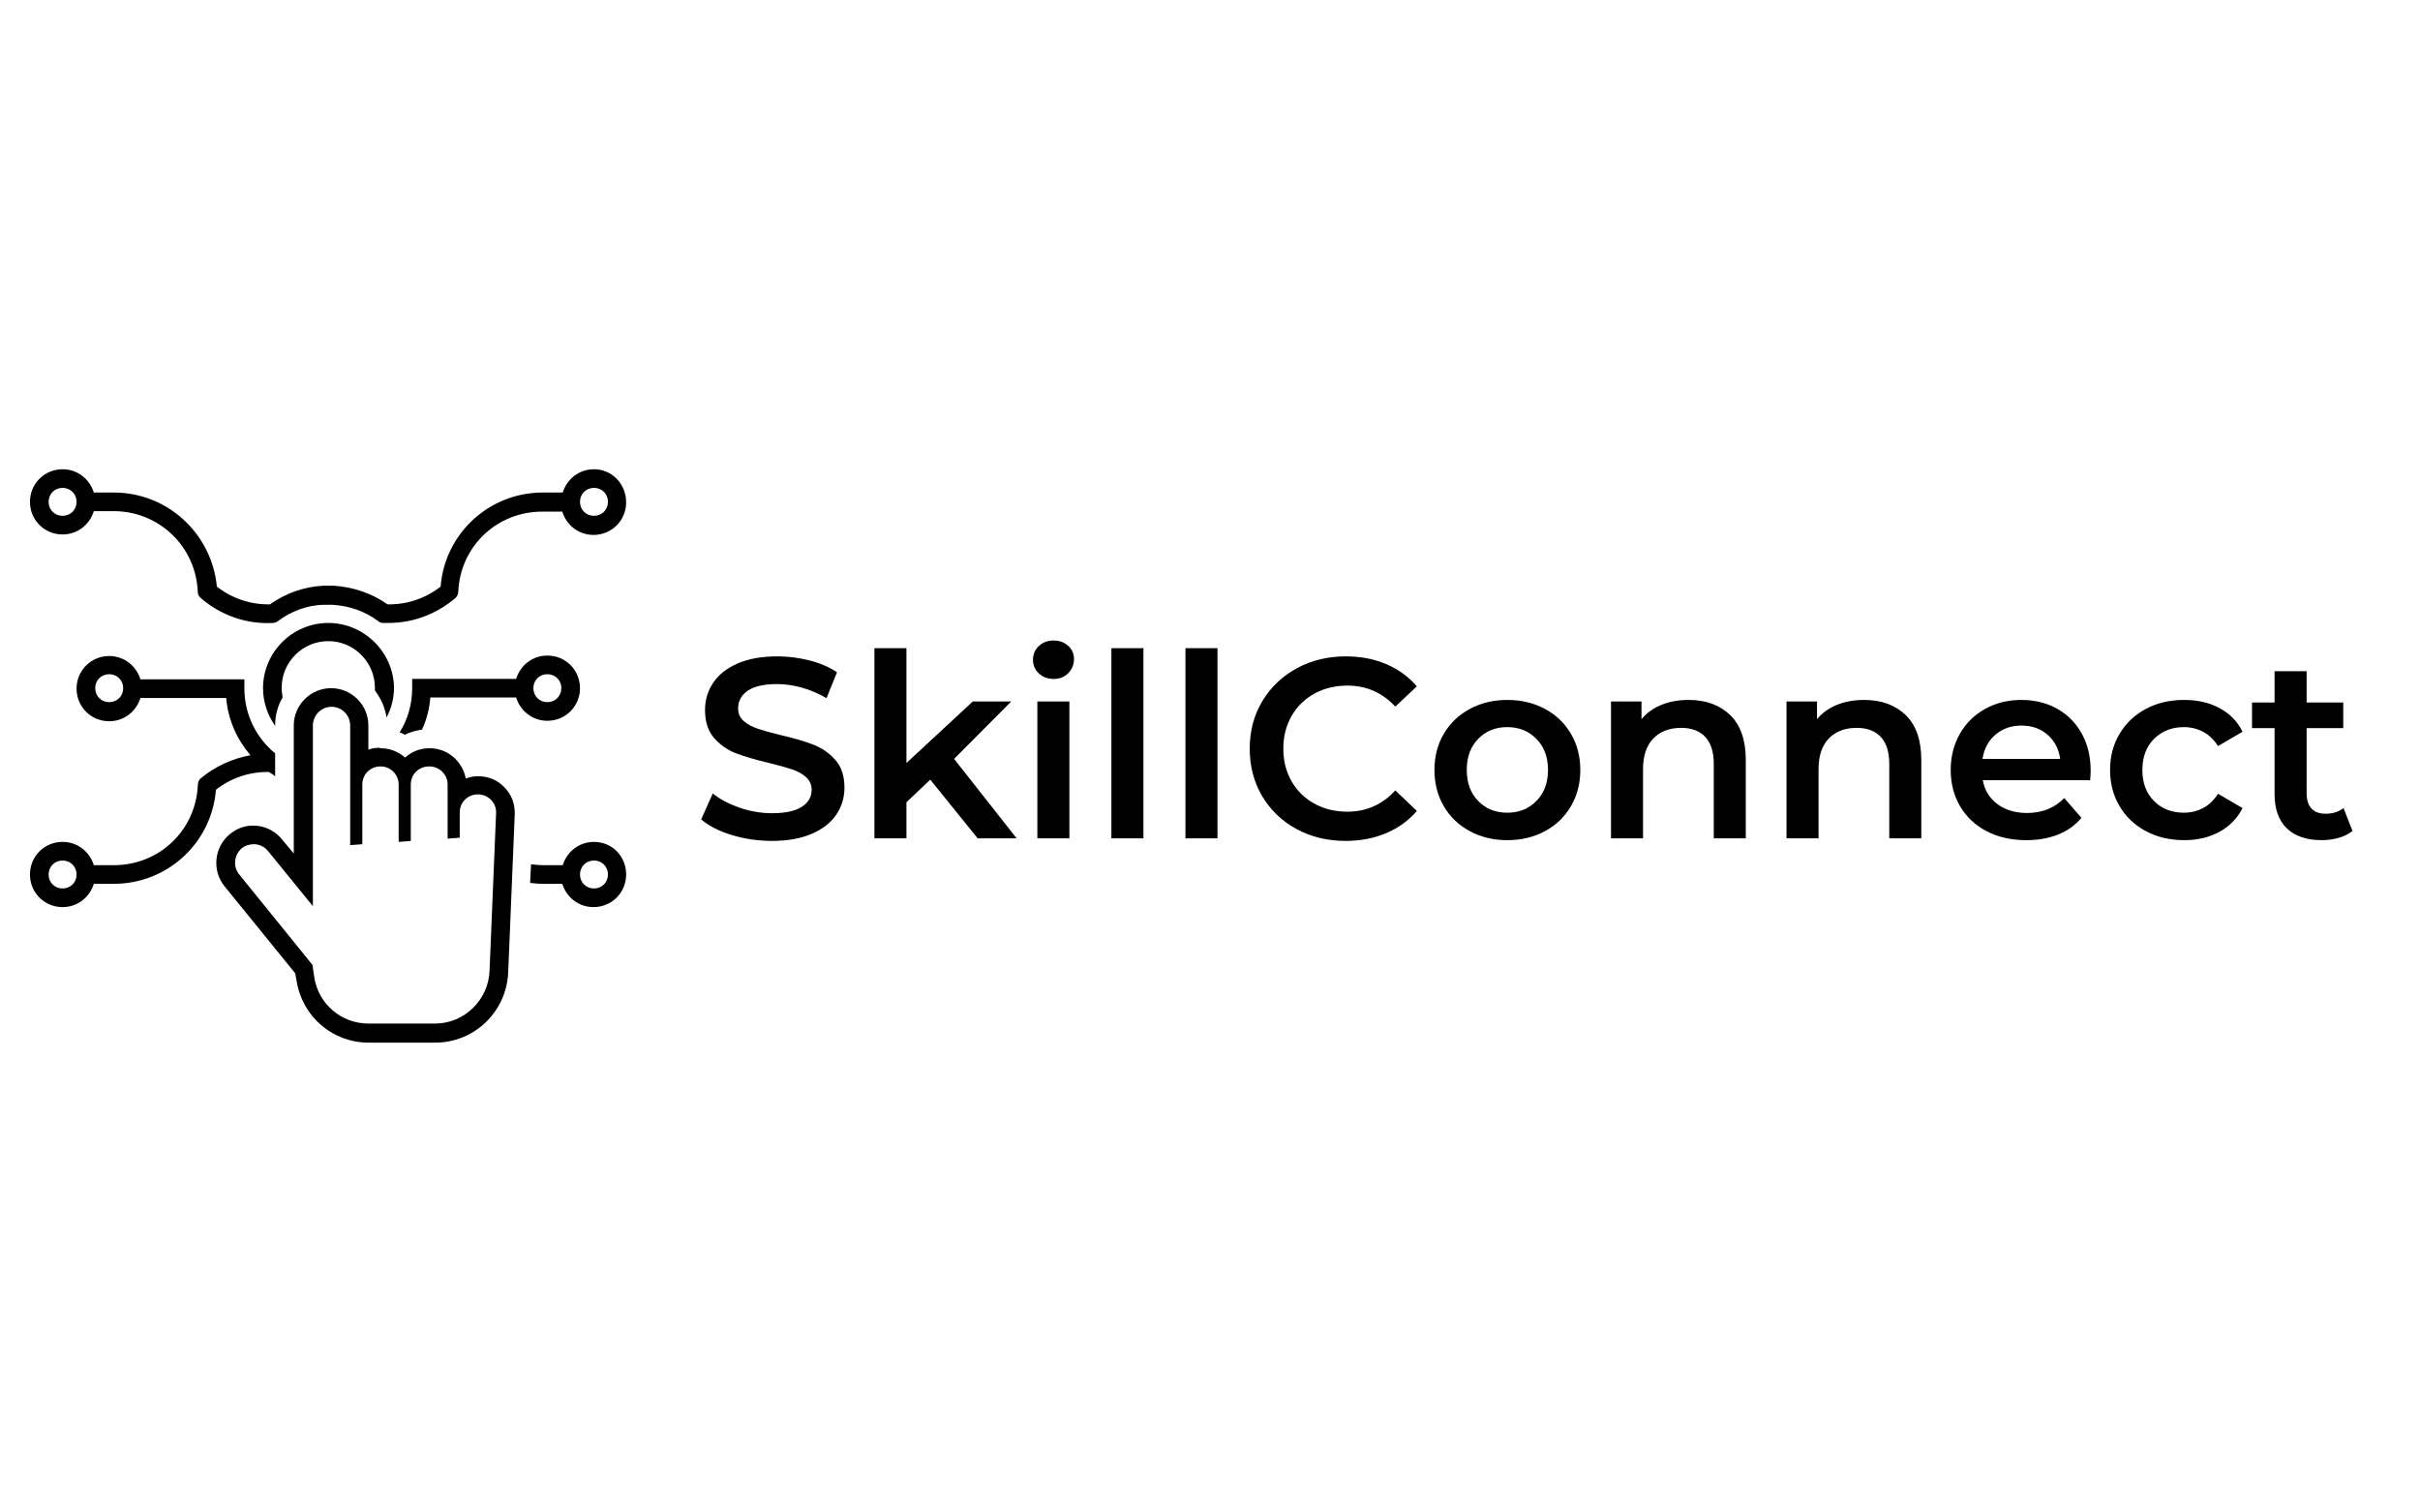 <svg xmlns="http://www.w3.org/2000/svg" xmlns:xlink="http://www.w3.org/1999/xlink" width="1280" zoomAndPan="magnify" viewBox="0 0 960 600" height="800" preserveAspectRatio="xMidYMid meet" version="1.0"><defs><g/><clipPath id="25e1414cfb"><path d="M 11.582 186.148 L 248.688 186.148 L 248.688 248 L 11.582 248 Z M 11.582 186.148 " clip-rule="nonzero"/></clipPath><clipPath id="6eec8dc928"><path d="M 210 333 L 248.688 333 L 248.688 360 L 210 360 Z M 210 333 " clip-rule="nonzero"/></clipPath><clipPath id="09dbba95a9"><path d="M 85 272 L 205 272 L 205 413.617 L 85 413.617 Z M 85 272 " clip-rule="nonzero"/></clipPath><clipPath id="b607438589"><path d="M 11.582 260 L 110 260 L 110 360 L 11.582 360 Z M 11.582 260 " clip-rule="nonzero"/></clipPath></defs><g clip-path="url(#25e1414cfb)"><path fill="#000000" d="M 235.629 186.148 C 229.711 186.148 224.902 190.027 223.238 195.387 L 215.285 195.387 C 194.023 195.387 176.457 211.648 174.793 232.715 C 168.875 237.332 161.477 239.922 153.711 239.734 C 147.426 235.301 140.215 232.898 132.445 232.344 C 131.152 232.344 129.672 232.344 128.379 232.344 C 120.613 232.715 113.402 235.301 107.113 239.734 C 99.348 239.922 91.953 237.332 86.035 232.715 C 84 211.648 66.434 195.387 45.168 195.387 L 37.219 195.387 C 35.555 190.027 30.746 186.148 24.828 186.148 C 17.617 186.148 11.887 191.875 11.887 199.082 C 11.887 206.289 17.617 212.016 24.828 212.016 C 30.746 212.016 35.555 208.137 37.219 202.777 L 45.168 202.777 C 63.105 202.777 77.715 216.82 78.453 234.746 C 78.453 235.855 79.008 236.777 79.746 237.332 C 87.699 244.172 97.867 247.68 108.223 247.125 C 108.777 247.125 109.332 246.941 109.703 246.758 C 109.887 246.574 110.074 246.574 110.258 246.387 C 115.434 242.508 121.723 240.105 128.195 239.922 C 128.195 239.922 128.379 239.922 128.379 239.922 C 129.488 239.922 130.598 239.922 131.707 239.922 C 131.707 239.922 131.707 239.922 131.891 239.922 C 138.551 240.289 144.836 242.508 150.012 246.387 C 150.383 246.758 150.938 246.941 151.492 247.125 C 151.676 247.125 151.863 247.125 152.047 247.125 C 152.785 247.125 153.527 247.125 154.082 247.125 C 163.883 247.125 173.129 243.617 180.523 237.332 C 181.449 236.594 181.816 235.484 181.816 234.375 C 182.742 216.637 197.164 202.961 215.102 202.961 L 223.055 202.961 C 224.719 208.32 229.523 212.203 235.441 212.203 C 242.652 212.203 248.387 206.473 248.387 199.266 C 248.387 192.059 242.84 186.148 235.629 186.148 Z M 24.828 204.625 C 21.684 204.625 19.281 202.223 19.281 199.082 C 19.281 195.941 21.684 193.539 24.828 193.539 C 27.973 193.539 30.375 195.941 30.375 199.082 C 30.375 202.223 27.973 204.625 24.828 204.625 Z M 235.629 204.625 C 232.484 204.625 230.078 202.223 230.078 199.082 C 230.078 195.941 232.484 193.539 235.629 193.539 C 238.77 193.539 241.176 195.941 241.176 199.082 C 241.176 202.223 238.77 204.625 235.629 204.625 Z M 235.629 204.625 " fill-opacity="1" fill-rule="nonzero"/></g><path fill="#000000" d="M 167.395 289.441 C 169.242 285.562 170.355 281.129 170.723 276.691 L 204.746 276.691 C 206.41 282.051 211.219 285.934 217.137 285.934 C 224.348 285.934 230.078 280.203 230.078 272.996 C 230.078 265.789 224.348 260.062 217.137 260.062 C 211.219 260.062 206.41 263.941 204.746 269.301 L 163.512 269.301 L 163.512 272.996 C 163.512 279.465 161.664 285.562 158.52 290.551 C 159.258 290.734 160 291.105 160.555 291.477 C 162.773 290.367 164.992 289.812 167.395 289.441 Z M 217.137 267.453 C 220.281 267.453 222.684 269.855 222.684 272.996 C 222.684 276.137 220.281 278.539 217.137 278.539 C 213.992 278.539 211.59 276.137 211.59 272.996 C 211.59 269.855 213.992 267.453 217.137 267.453 Z M 217.137 267.453 " fill-opacity="1" fill-rule="nonzero"/><g clip-path="url(#6eec8dc928)"><path fill="#000000" d="M 235.629 333.977 C 229.711 333.977 224.902 337.855 223.238 343.215 L 215.285 343.215 C 213.809 343.215 212.145 343.031 210.664 342.848 L 210.293 350.238 C 211.957 350.422 213.438 350.605 215.102 350.605 L 223.055 350.605 C 224.719 355.965 229.523 359.848 235.441 359.848 C 242.652 359.848 248.387 354.117 248.387 346.91 C 248.387 339.703 242.84 333.977 235.629 333.977 Z M 235.629 352.453 C 232.484 352.453 230.078 350.051 230.078 346.91 C 230.078 343.77 232.484 341.367 235.629 341.367 C 238.77 341.367 241.176 343.77 241.176 346.91 C 241.176 350.051 238.77 352.453 235.629 352.453 Z M 235.629 352.453 " fill-opacity="1" fill-rule="nonzero"/></g><g clip-path="url(#09dbba95a9)"><path fill="#000000" d="M 150.754 296.648 C 149.09 296.648 147.609 296.836 146.129 297.387 L 146.129 287.781 C 146.129 279.648 139.473 272.996 131.336 272.996 C 123.203 272.996 116.543 279.648 116.543 287.781 L 116.543 338.598 L 111.922 333.051 C 109.148 329.543 104.895 327.508 100.457 327.508 C 96.945 327.508 93.617 328.801 91.027 331.02 C 84.926 336.195 84 345.434 89.176 351.715 L 117.098 386.086 L 117.652 389.043 C 119.871 403.27 131.891 413.617 146.316 413.617 L 172.574 413.617 C 188.289 413.617 201.047 401.238 201.605 385.531 L 204.191 323.074 C 204.379 319.008 202.898 315.129 200.125 312.355 C 197.352 309.398 193.652 307.922 189.586 307.922 C 187.922 307.922 186.258 308.289 184.777 308.844 C 183.48 302.008 177.566 296.836 170.539 296.836 L 170.355 296.836 C 166.656 296.836 163.328 298.129 160.738 300.531 C 158.148 298.312 154.82 296.836 151.121 296.836 L 150.754 296.836 Z M 158.148 311.246 L 158.148 333.977 L 162.957 333.605 L 162.957 311.246 C 162.957 307.184 166.102 304.039 170.168 304.039 L 170.355 304.039 C 174.238 304.039 177.566 307.184 177.566 311.246 L 177.566 332.684 L 182.371 332.312 L 182.371 322.336 C 182.371 318.27 185.516 315.129 189.586 315.129 C 193.652 315.129 196.98 318.453 196.797 322.52 L 194.207 384.977 C 193.836 396.617 184.223 406.043 172.574 406.043 L 146.129 406.043 C 135.406 406.043 126.344 398.281 124.68 387.75 L 123.941 382.758 L 94.91 346.91 C 92.32 343.77 92.875 339.148 95.836 336.562 C 97.129 335.453 98.977 334.898 100.641 334.898 C 102.859 334.898 104.895 335.824 106.375 337.672 L 124.125 359.477 L 124.125 287.781 C 124.125 283.715 127.453 280.387 131.523 280.387 C 135.59 280.387 138.918 283.715 138.918 287.781 L 138.918 335.27 L 143.727 334.898 L 143.727 311.246 C 143.727 307.184 146.871 304.039 150.938 304.039 L 151.121 304.039 C 154.82 304.039 158.148 307.184 158.148 311.246 Z M 158.148 311.246 " fill-opacity="1" fill-rule="nonzero"/></g><path fill="#000000" d="M 130.227 247.125 C 115.988 247.125 104.34 258.77 104.34 272.996 C 104.34 278.539 106.188 283.715 109.148 287.965 L 109.148 287.594 C 109.148 283.531 110.258 279.832 112.105 276.691 C 111.922 275.398 111.738 274.289 111.738 272.812 C 111.738 262.648 120.059 254.332 130.227 254.332 C 140.398 254.332 148.719 262.648 148.719 272.812 C 148.719 273.18 148.719 273.551 148.719 273.922 C 151.121 277.062 152.785 280.758 153.34 284.637 C 155.191 281.129 156.301 277.062 156.301 272.812 C 156.117 258.77 144.465 247.125 130.227 247.125 Z M 130.227 247.125 " fill-opacity="1" fill-rule="nonzero"/><g clip-path="url(#b607438589)"><path fill="#000000" d="M 78.453 311.801 C 77.527 329.543 63.105 343.215 45.168 343.215 L 37.219 343.215 C 35.555 337.855 30.746 333.977 24.828 333.977 C 17.617 333.977 11.887 339.703 11.887 346.91 C 11.887 354.117 17.617 359.848 24.828 359.848 C 30.746 359.848 35.555 355.965 37.219 350.605 L 45.168 350.605 C 66.434 350.605 84 334.348 85.664 313.281 C 91.582 308.66 98.977 306.074 106.746 306.258 C 107.301 306.629 107.855 306.996 108.41 307.367 C 108.41 307.367 108.594 307.367 108.594 307.551 C 108.777 307.738 108.965 307.738 109.148 307.922 L 109.148 298.867 C 101.75 292.77 96.945 283.531 96.945 273.18 L 96.945 269.484 L 55.707 269.484 C 54.043 264.125 49.238 260.246 43.32 260.246 C 36.109 260.246 30.375 265.977 30.375 273.18 C 30.375 280.387 36.109 286.117 43.32 286.117 C 49.238 286.117 54.043 282.234 55.707 276.879 L 89.73 276.879 C 90.473 285.562 93.984 293.324 99.348 299.605 C 92.137 300.898 85.293 304.039 79.562 308.844 C 78.824 309.398 78.453 310.508 78.453 311.801 Z M 24.828 352.453 C 21.684 352.453 19.281 350.051 19.281 346.91 C 19.281 343.77 21.684 341.367 24.828 341.367 C 27.973 341.367 30.375 343.77 30.375 346.91 C 30.375 350.051 27.973 352.453 24.828 352.453 Z M 43.32 278.539 C 40.176 278.539 37.773 276.137 37.773 272.996 C 37.773 269.855 40.176 267.453 43.32 267.453 C 46.465 267.453 48.867 269.855 48.867 272.996 C 48.867 276.137 46.465 278.539 43.32 278.539 Z M 43.32 278.539 " fill-opacity="1" fill-rule="nonzero"/></g><g fill="#000000" fill-opacity="1"><g transform="translate(274.601, 332.57)"><g><path d="M 31.625 1.016 C 26.133 1.016 20.828 0.238 15.703 -1.312 C 10.586 -2.875 6.539 -4.945 3.562 -7.531 L 8.141 -17.797 C 11.047 -15.484 14.617 -13.598 18.859 -12.141 C 23.098 -10.691 27.352 -9.969 31.625 -9.969 C 36.906 -9.969 40.848 -10.812 43.453 -12.5 C 46.066 -14.195 47.375 -16.438 47.375 -19.219 C 47.375 -21.25 46.645 -22.926 45.188 -24.25 C 43.727 -25.57 41.879 -26.602 39.641 -27.344 C 37.41 -28.094 34.363 -28.941 30.5 -29.891 C 25.082 -31.18 20.691 -32.469 17.328 -33.75 C 13.973 -35.039 11.094 -37.055 8.688 -39.797 C 6.281 -42.547 5.078 -46.258 5.078 -50.938 C 5.078 -54.863 6.145 -58.438 8.281 -61.656 C 10.414 -64.883 13.633 -67.445 17.938 -69.344 C 22.25 -71.238 27.52 -72.188 33.75 -72.188 C 38.094 -72.188 42.363 -71.645 46.562 -70.562 C 50.77 -69.477 54.395 -67.922 57.438 -65.891 L 53.281 -55.609 C 50.156 -57.441 46.898 -58.832 43.516 -59.781 C 40.129 -60.727 36.844 -61.203 33.656 -61.203 C 28.438 -61.203 24.555 -60.32 22.016 -58.562 C 19.473 -56.801 18.203 -54.461 18.203 -51.547 C 18.203 -49.516 18.93 -47.852 20.391 -46.562 C 21.848 -45.281 23.691 -44.266 25.922 -43.516 C 28.16 -42.766 31.211 -41.914 35.078 -40.969 C 40.359 -39.75 44.691 -38.477 48.078 -37.156 C 51.473 -35.832 54.375 -33.816 56.781 -31.109 C 59.188 -28.398 60.391 -24.738 60.391 -20.125 C 60.391 -16.195 59.32 -12.641 57.188 -9.453 C 55.051 -6.266 51.812 -3.723 47.469 -1.828 C 43.133 0.066 37.852 1.016 31.625 1.016 Z M 31.625 1.016 "/></g></g></g><g fill="#000000" fill-opacity="1"><g transform="translate(338.531, 332.57)"><g><path d="M 30.5 -23.281 L 21.047 -14.328 L 21.047 0 L 8.344 0 L 8.344 -75.438 L 21.047 -75.438 L 21.047 -29.891 L 47.375 -54.297 L 62.625 -54.297 L 39.953 -31.516 L 64.766 0 L 49.312 0 Z M 30.5 -23.281 "/></g></g></g><g fill="#000000" fill-opacity="1"><g transform="translate(403.171, 332.57)"><g><path d="M 8.344 -54.297 L 21.047 -54.297 L 21.047 0 L 8.344 0 Z M 14.75 -63.234 C 12.445 -63.234 10.516 -63.961 8.953 -65.422 C 7.391 -66.879 6.609 -68.691 6.609 -70.859 C 6.609 -73.035 7.391 -74.848 8.953 -76.297 C 10.516 -77.754 12.445 -78.484 14.75 -78.484 C 17.051 -78.484 18.977 -77.789 20.531 -76.406 C 22.094 -75.02 22.875 -73.273 22.875 -71.172 C 22.875 -68.93 22.113 -67.047 20.594 -65.516 C 19.07 -63.992 17.125 -63.234 14.75 -63.234 Z M 14.75 -63.234 "/></g></g></g><g fill="#000000" fill-opacity="1"><g transform="translate(432.544, 332.57)"><g><path d="M 8.344 -75.438 L 21.047 -75.438 L 21.047 0 L 8.344 0 Z M 8.344 -75.438 "/></g></g></g><g fill="#000000" fill-opacity="1"><g transform="translate(461.917, 332.57)"><g><path d="M 8.344 -75.438 L 21.047 -75.438 L 21.047 0 L 8.344 0 Z M 8.344 -75.438 "/></g></g></g><g fill="#000000" fill-opacity="1"><g transform="translate(491.29, 332.57)"><g><path d="M 42.5 1.016 C 35.312 1.016 28.816 -0.555 23.016 -3.703 C 17.223 -6.859 12.68 -11.211 9.391 -16.766 C 6.109 -22.328 4.469 -28.598 4.469 -35.578 C 4.469 -42.566 6.129 -48.836 9.453 -54.391 C 12.773 -59.953 17.332 -64.305 23.125 -67.453 C 28.926 -70.609 35.414 -72.188 42.594 -72.188 C 48.426 -72.188 53.75 -71.172 58.562 -69.141 C 63.375 -67.109 67.441 -64.16 70.766 -60.297 L 62.219 -52.266 C 57.07 -57.816 50.734 -60.594 43.203 -60.594 C 38.328 -60.594 33.957 -59.523 30.094 -57.391 C 26.227 -55.254 23.211 -52.285 21.047 -48.484 C 18.879 -44.691 17.797 -40.391 17.797 -35.578 C 17.797 -30.766 18.879 -26.461 21.047 -22.672 C 23.211 -18.879 26.227 -15.914 30.094 -13.781 C 33.957 -11.645 38.328 -10.578 43.203 -10.578 C 50.734 -10.578 57.07 -13.391 62.219 -19.016 L 70.766 -10.875 C 67.441 -7.008 63.359 -4.062 58.516 -2.031 C 53.672 0 48.332 1.016 42.5 1.016 Z M 42.5 1.016 "/></g></g></g><g fill="#000000" fill-opacity="1"><g transform="translate(565.179, 332.57)"><g><path d="M 32.734 0.719 C 27.242 0.719 22.297 -0.469 17.891 -2.844 C 13.484 -5.219 10.039 -8.52 7.562 -12.75 C 5.094 -16.988 3.859 -21.785 3.859 -27.141 C 3.859 -32.492 5.094 -37.27 7.562 -41.469 C 10.039 -45.676 13.484 -48.969 17.891 -51.344 C 22.297 -53.719 27.242 -54.906 32.734 -54.906 C 38.297 -54.906 43.281 -53.719 47.688 -51.344 C 52.094 -48.969 55.531 -45.676 58 -41.469 C 60.477 -37.27 61.719 -32.492 61.719 -27.141 C 61.719 -21.785 60.477 -16.988 58 -12.75 C 55.531 -8.52 52.094 -5.219 47.688 -2.844 C 43.281 -0.469 38.297 0.719 32.734 0.719 Z M 32.734 -10.172 C 37.41 -10.172 41.273 -11.727 44.328 -14.844 C 47.379 -17.957 48.906 -22.055 48.906 -27.141 C 48.906 -32.223 47.379 -36.32 44.328 -39.438 C 41.273 -42.562 37.41 -44.125 32.734 -44.125 C 28.055 -44.125 24.207 -42.562 21.188 -39.438 C 18.176 -36.32 16.672 -32.223 16.672 -27.141 C 16.672 -22.055 18.176 -17.957 21.188 -14.844 C 24.207 -11.727 28.055 -10.172 32.734 -10.172 Z M 32.734 -10.172 "/></g></g></g><g fill="#000000" fill-opacity="1"><g transform="translate(630.734, 332.57)"><g><path d="M 39.141 -54.906 C 45.984 -54.906 51.473 -52.906 55.609 -48.906 C 59.742 -44.906 61.812 -38.973 61.812 -31.109 L 61.812 0 L 49.109 0 L 49.109 -29.484 C 49.109 -34.234 47.988 -37.812 45.75 -40.219 C 43.508 -42.625 40.32 -43.828 36.188 -43.828 C 31.52 -43.828 27.828 -42.414 25.109 -39.594 C 22.398 -36.781 21.047 -32.734 21.047 -27.453 L 21.047 0 L 8.344 0 L 8.344 -54.297 L 20.438 -54.297 L 20.438 -47.281 C 22.539 -49.789 25.18 -51.688 28.359 -52.969 C 31.547 -54.258 35.141 -54.906 39.141 -54.906 Z M 39.141 -54.906 "/></g></g></g><g fill="#000000" fill-opacity="1"><g transform="translate(700.355, 332.57)"><g><path d="M 39.141 -54.906 C 45.984 -54.906 51.473 -52.906 55.609 -48.906 C 59.742 -44.906 61.812 -38.973 61.812 -31.109 L 61.812 0 L 49.109 0 L 49.109 -29.484 C 49.109 -34.234 47.988 -37.812 45.75 -40.219 C 43.508 -42.625 40.32 -43.828 36.188 -43.828 C 31.52 -43.828 27.828 -42.414 25.109 -39.594 C 22.398 -36.781 21.047 -32.734 21.047 -27.453 L 21.047 0 L 8.344 0 L 8.344 -54.297 L 20.438 -54.297 L 20.438 -47.281 C 22.539 -49.789 25.18 -51.688 28.359 -52.969 C 31.547 -54.258 35.141 -54.906 39.141 -54.906 Z M 39.141 -54.906 "/></g></g></g><g fill="#000000" fill-opacity="1"><g transform="translate(769.976, 332.57)"><g><path d="M 59.375 -26.844 C 59.375 -25.957 59.305 -24.703 59.172 -23.078 L 16.578 -23.078 C 17.316 -19.078 19.258 -15.906 22.406 -13.562 C 25.562 -11.227 29.477 -10.062 34.156 -10.062 C 40.125 -10.062 45.039 -12.031 48.906 -15.969 L 55.719 -8.141 C 53.281 -5.223 50.195 -3.016 46.469 -1.516 C 42.738 -0.023 38.535 0.719 33.859 0.719 C 27.891 0.719 22.633 -0.469 18.094 -2.844 C 13.551 -5.219 10.039 -8.52 7.562 -12.75 C 5.094 -16.988 3.859 -21.785 3.859 -27.141 C 3.859 -32.43 5.062 -37.191 7.469 -41.422 C 9.875 -45.66 13.211 -48.969 17.484 -51.344 C 21.754 -53.719 26.566 -54.906 31.922 -54.906 C 37.211 -54.906 41.941 -53.734 46.109 -51.391 C 50.273 -49.055 53.523 -45.77 55.859 -41.531 C 58.203 -37.289 59.375 -32.395 59.375 -26.844 Z M 31.922 -44.734 C 27.859 -44.734 24.422 -43.531 21.609 -41.125 C 18.797 -38.719 17.082 -35.516 16.469 -31.516 L 47.281 -31.516 C 46.738 -35.453 45.078 -38.641 42.297 -41.078 C 39.516 -43.516 36.055 -44.734 31.922 -44.734 Z M 31.922 -44.734 "/></g></g></g><g fill="#000000" fill-opacity="1"><g transform="translate(833.194, 332.57)"><g><path d="M 33.25 0.719 C 27.625 0.719 22.57 -0.469 18.094 -2.844 C 13.625 -5.219 10.133 -8.52 7.625 -12.75 C 5.113 -16.988 3.859 -21.785 3.859 -27.141 C 3.859 -32.492 5.113 -37.27 7.625 -41.469 C 10.133 -45.676 13.609 -48.969 18.047 -51.344 C 22.484 -53.719 27.551 -54.906 33.25 -54.906 C 38.602 -54.906 43.297 -53.816 47.328 -51.641 C 51.359 -49.473 54.391 -46.359 56.422 -42.297 L 46.672 -36.609 C 45.109 -39.109 43.156 -40.984 40.812 -42.234 C 38.477 -43.492 35.922 -44.125 33.141 -44.125 C 28.398 -44.125 24.469 -42.582 21.344 -39.5 C 18.227 -36.414 16.672 -32.297 16.672 -27.141 C 16.672 -21.992 18.211 -17.879 21.297 -14.797 C 24.379 -11.711 28.328 -10.172 33.141 -10.172 C 35.922 -10.172 38.477 -10.797 40.812 -12.047 C 43.156 -13.297 45.109 -15.176 46.672 -17.688 L 56.422 -12 C 54.328 -7.926 51.258 -4.785 47.219 -2.578 C 43.188 -0.379 38.531 0.719 33.25 0.719 Z M 33.25 0.719 "/></g></g></g><g fill="#000000" fill-opacity="1"><g transform="translate(892.244, 332.57)"><g><path d="M 40.969 -2.953 C 39.477 -1.734 37.664 -0.816 35.531 -0.203 C 33.395 0.41 31.141 0.719 28.766 0.719 C 22.805 0.719 18.195 -0.836 14.938 -3.953 C 11.688 -7.078 10.062 -11.625 10.062 -17.594 L 10.062 -43.719 L 1.125 -43.719 L 1.125 -53.891 L 10.062 -53.891 L 10.062 -66.297 L 22.781 -66.297 L 22.781 -53.891 L 37.312 -53.891 L 37.312 -43.719 L 22.781 -43.719 L 22.781 -17.891 C 22.781 -15.242 23.422 -13.227 24.703 -11.844 C 25.992 -10.457 27.859 -9.766 30.297 -9.766 C 33.141 -9.766 35.516 -10.508 37.422 -12 Z M 40.969 -2.953 "/></g></g></g><g fill="#000000" fill-opacity="1"><g transform="translate(935.384, 332.57)"><g/></g></g></svg>